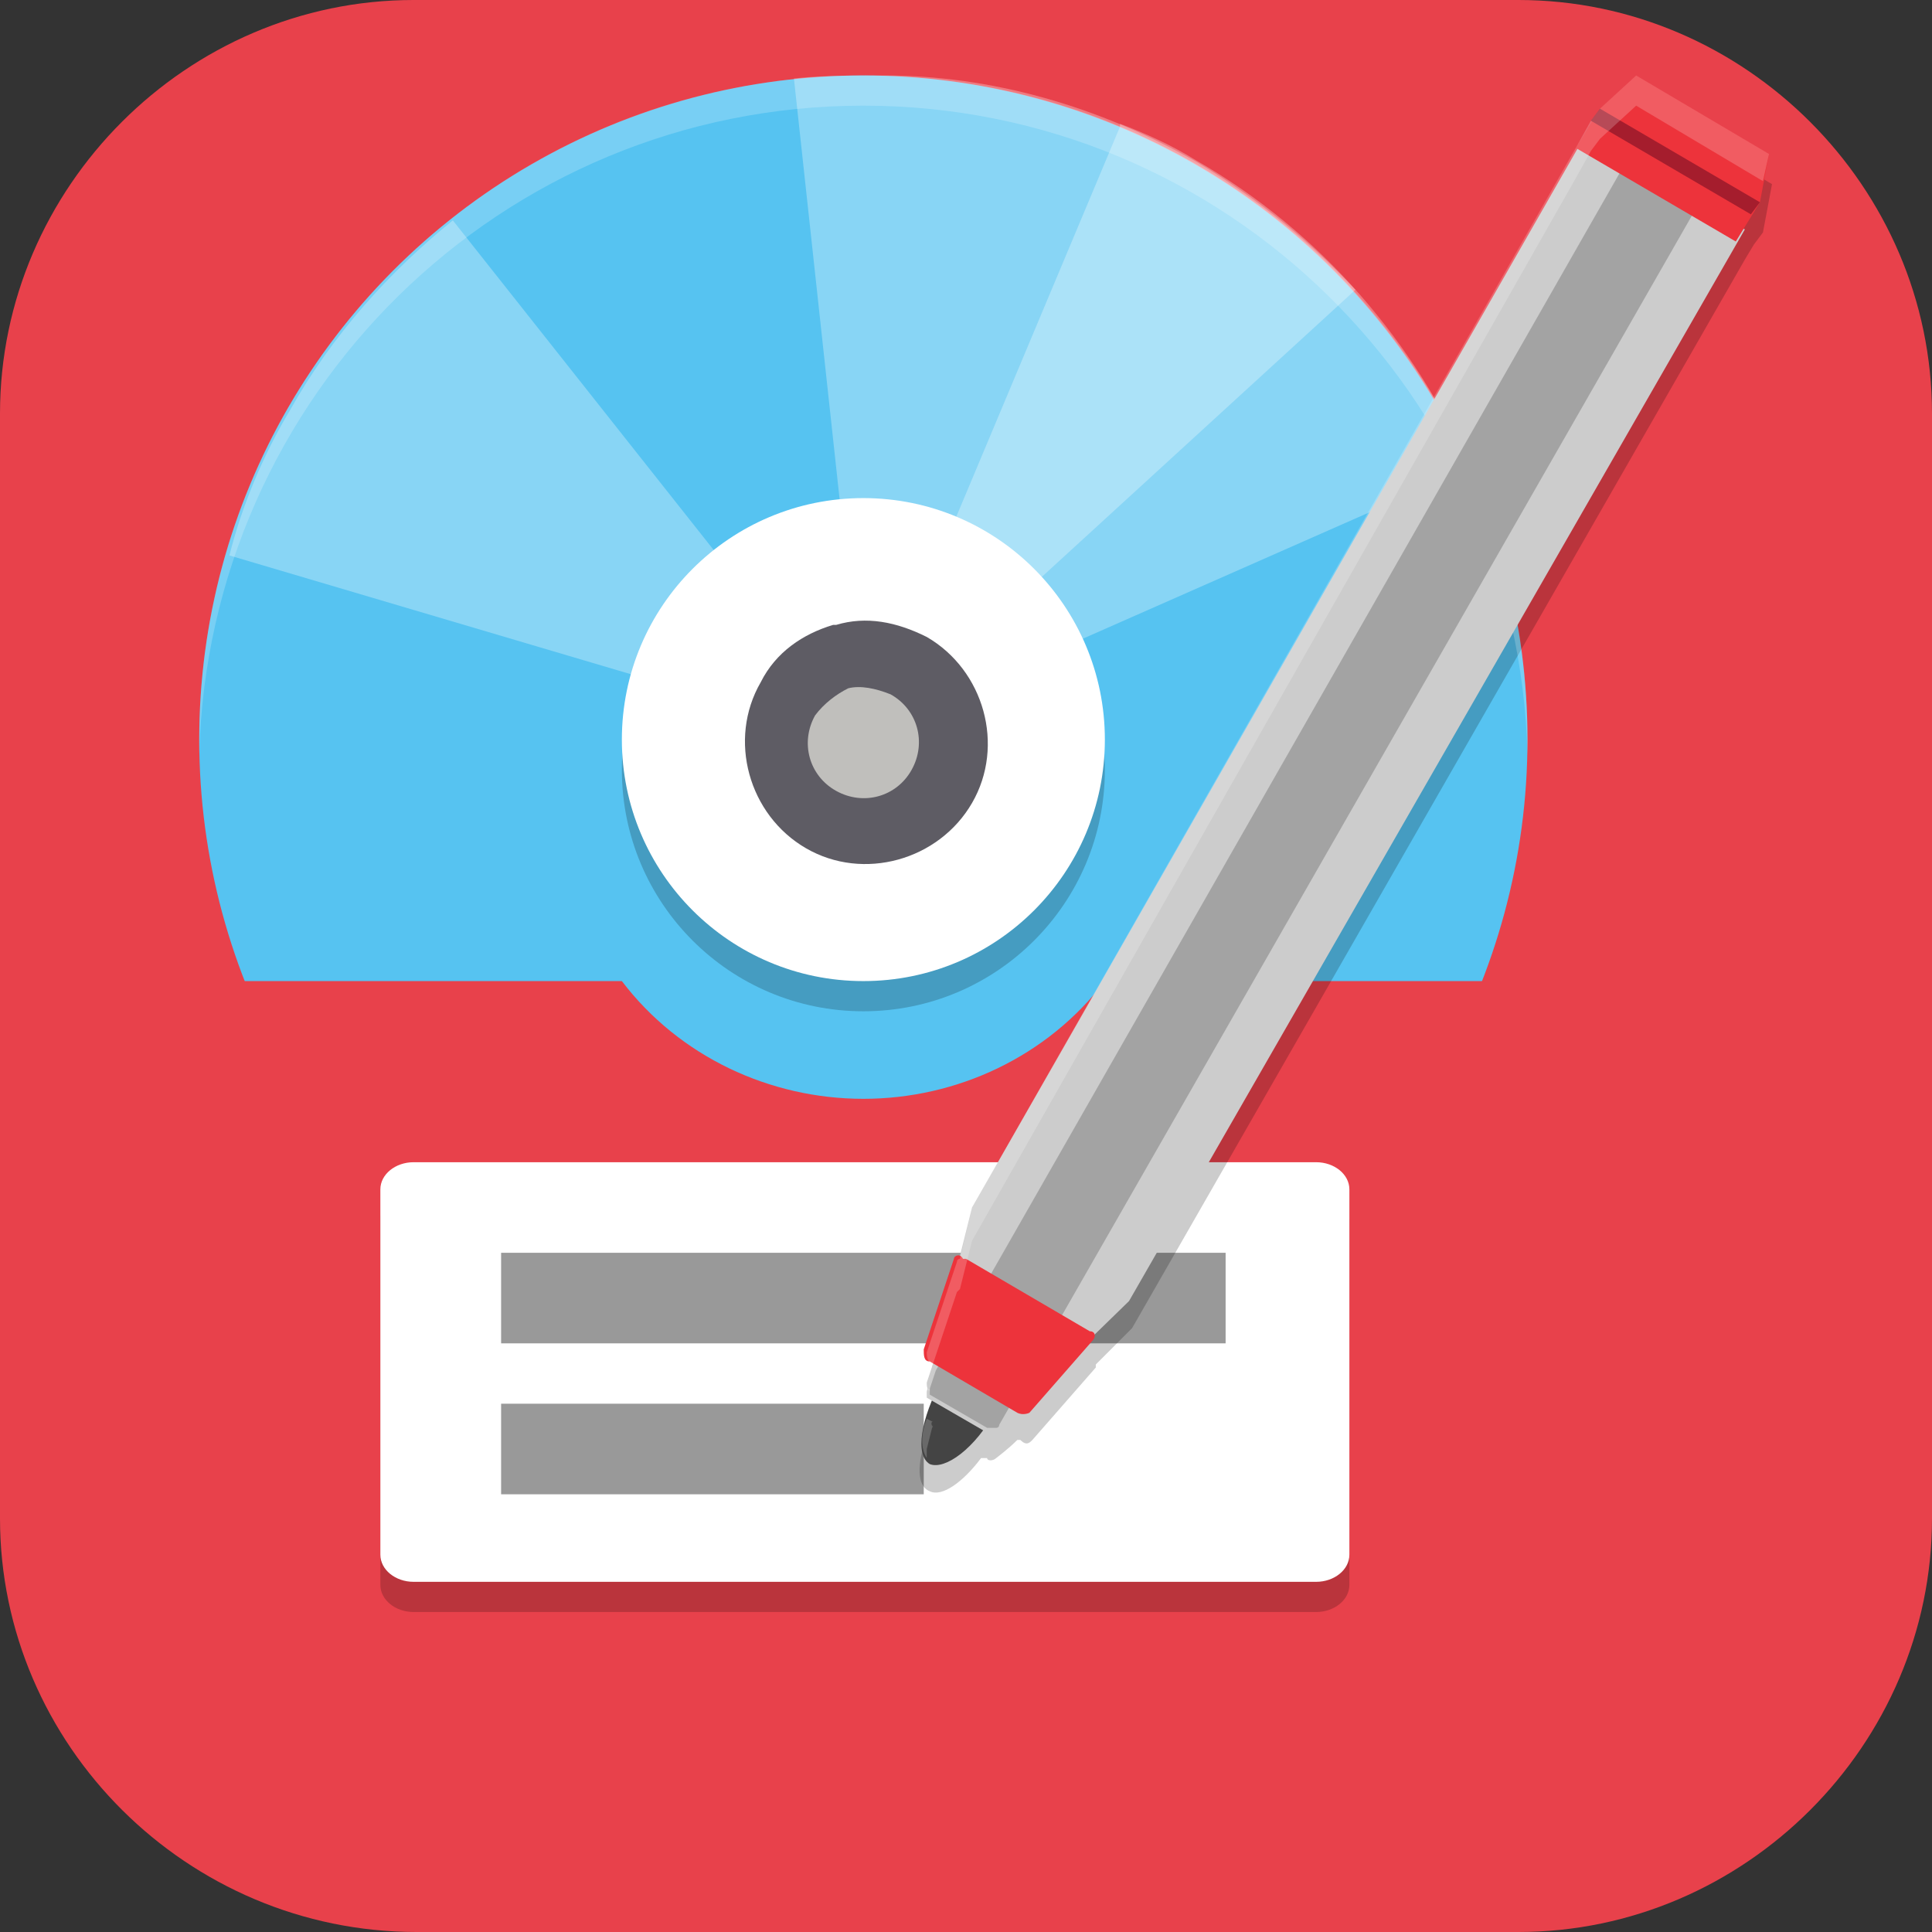 <?xml version="1.0" encoding="UTF-8"?>
<svg id="_图层_1" xmlns="http://www.w3.org/2000/svg" version="1.1" viewBox="0 0 64 64" width="24" height="24">
  <rect x="0" y="0" width="64" height="64" fill="#333333" stroke="none"/>
  <!-- Generator: Adobe Illustrator 29.0.1, SVG Export Plug-In . SVG Version: 2.1.0 Build 192)  -->
  <defs>
    <style>
      .st0 {
        fill: #6f6f6f;
      }

      .st1 {
        fill: #e65829;
      }

      .st2 {
        fill: #c0bfbc;
      }

      .st3 {
        fill: #11bced;
      }

      .st4 {
        fill: #dcd7cb;
      }

      .st5, .st6, .st7, .st8, .st9, .st10, .st11, .st12, .st13, .st14, .st15 {
        isolation: isolate;
      }

      .st5, .st6, .st16, .st17, .st18, .st19, .st14, .st20 {
        display: none;
      }

      .st5, .st9, .st10, .st12, .st13, .st14 {
        opacity: .2;
      }

      .st6, .st21, .st7, .st10, .st13, .st14 {
        fill: #fff;
      }

      .st6, .st8 {
        opacity: .1;
      }

      .st22 {
        fill: #3f3f3f;
      }

      .st23 {
        fill: #ac7ece;
      }

      .st24 {
        fill: #383838;
      }

      .st25 {
        fill: #ad4b59;
        stroke: #1d1714;
        stroke-width: .5px;
      }

      .st26 {
        fill: #ed333b;
      }

      .st7, .st15 {
        opacity: .3;
      }

      .st16 {
        fill: #8340b7;
      }

      .st17 {
        fill: #585c75;
      }

      .st27 {
        fill: #e8414b;
      }

      .st28 {
        fill: #444;
      }

      .st9, .st29, .st15 {
        fill: none;
        stroke-linecap: round;
        stroke-linejoin: round;
        stroke-width: 6px;
      }

      .st9, .st15 {
        stroke: #000;
      }

      .st10 {
        fill-rule: evenodd;
      }

      .st30 {
        fill: #5e5c64;
      }

      .st31 {
        fill: #a51d2d;
      }

      .st11 {
        opacity: .4;
      }

      .st29 {
        stroke: #5cddbe;
      }

      .st32 {
        fill: #e7e7e5;
      }

      .st33 {
        fill: #0b3461;
      }

      .st34 {
        fill: #ccc;
      }

      .st19 {
        fill: #b22b34;
      }

      .st20 {
        fill: #e4e4e4;
      }

      .st35 {
        fill: #56c3f1;
      }
    </style>
  </defs>
  <path class="st27" d="M50.4,64H13.8c-7.6,0-13.8-6.2-13.8-13.7V13.7C0,6.2,6.2,0,13.7,0h36.6c7.5,0,13.7,6.2,13.7,13.7v36.6c0,7.5-6.2,13.7-13.7,13.7h.1Z"/>
  <g class="st18">
    <path class="st5" d="M3.1,1.1h57.7c1.8,0,3.2,1.4,3.2,3.2v57.5c0,1.8-1.4,3.2-3.2,3.2H3.1c-1.8,0-3.2-1.4-3.2-3.2V4.3C-.1,2.6,1.3,1.1,3.1,1.1Z"/>
    <path class="st16" d="M3.1,0h57.7c1.8,0,3.2,1.4,3.2,3.2v57.5c0,1.8-1.4,3.2-3.2,3.2H3.1c-1.8,0-3.2-1.4-3.2-3.2V3.2C-.1,1.4,1.3,0,3.1,0Z"/>
    <path class="st12" d="M35.8,14.8L14.7,51.3h5.2l5-9.1h16.7l1.5,9.1h5.2l-6.8-36.5h-5.6ZM37.7,19.7l3.2,17.9h-13.3l10.2-17.9Z"/>
    <path class="st21" d="M35.8,13.7L14.7,50.2h5.2l5-9.1h16.7l1.5,9.1h5.2l-6.8-36.5h-5.6ZM37.7,18.5l3.2,17.9h-13.3l10.2-17.9Z"/>
    <ellipse class="st12" cx="7.9" cy="9.1" rx="4.6" ry="4.6"/>
    <ellipse class="st23" cx="7.9" cy="8" rx="4.6" ry="4.6"/>
    <ellipse class="st12" cx="19.3" cy="9.1" rx="4.6" ry="4.6"/>
    <ellipse class="st23" cx="19.3" cy="8" rx="4.6" ry="4.6"/>
    <ellipse class="st12" cx="30.8" cy="9.1" rx="4.6" ry="4.6"/>
    <ellipse class="st23" cx="30.8" cy="8" rx="4.6" ry="4.6"/>
    <path class="st6" d="M3.1,0C1.3,0-.1,1.4-.1,3.2v1.1C-.1,2.6,1.3,1.1,3.1,1.1h57.7c1.8,0,3.2,1.4,3.2,3.2v-1.1c0-1.8-1.4-3.2-3.2-3.2H3.1Z"/>
  </g>
  <g class="st18">
    <path class="st5" d="M17.8,1.1h23.8c9.8,0,17.8,7.9,17.8,17.7v23.7c0,9.8-8,17.7-17.8,17.7h-23.8C8,60.2,0,52.3,0,42.5v-23.7C0,9,8,1.1,17.8,1.1Z"/>
    <path class="st20" d="M17.8,0h23.8c9.8,0,17.8,7.9,17.8,17.7v23.7c0,9.8-8,17.7-17.8,17.7h-23.8C8,59.2,0,51.2,0,41.4v-23.7C0,7.9,8,0,17.8,0Z"/>
    <path class="st8" d="M29.7,9.5c-11.7,0-21.2,9.5-21.2,21.1s9.5,21.1,21.2,21.1,21.2-9.5,21.2-21.1-9.5-21.1-21.2-21.1ZM27.7,13.7c.2,0,.5,0,.8,0,0,.1-.2.5-.4,1.1-1.7,3.6-1.8,7.9-.2,10.2.3.4.5.8.5.9s-.3.1-.6.1c-.8,0-1.6-.5-3.1-1.7-.7-.5-1.6-1-1.9-1.1-.5-.1-.7,0-1.4.6-.7.7-.9,1-.9,1.6,0,2.3,2.7,4.1,7.8,5.1,6.9,1.4,8.5,2.7,8.7,6.3.2,4.5-2.2,7.9-7.4,10.5-.6.3-1,.4-1.3.5-.1,0-.2,0-.3,0,0-.1-.1-.5-.1-1.1,0-2.4-.9-4.9-2.4-6.2-.4-.4-1.5-1.2-2.4-1.7-.9-.6-1.8-1.2-2.1-1.5-.3-.5-.4-.7-.1-1.6.5-1.6,1-2.4,2.2-3.4.6-.5,1.2-1,1.3-1,.1,0-.7-.3-2-.5-1.3-.3-3.2-.8-4.2-1.2-1.8-.7-4.2-2-5.2-3,0,0,0,0-.1-.1,1.3-5.3,5.1-9.6,10-11.7,1-.4,2.1-.7,3.2-1,.6-.1,1.1-.2,1.7-.2ZM43.9,21.8c.4.2,1.9,3.5,2.4,5.2.6,2.1.5,5.7,0,7.7-.2.8-.5,1.5-.5,1.6,0,0-.4-.4-.8-1.1-.4-.6-1.5-2-2.5-3-2.8-2.9-3.2-4.4-2.1-6.8.6-1.2,3.1-3.8,3.5-3.7Z"/>
    <path class="st0" d="M29.7,8.5c-11.7,0-21.2,9.5-21.2,21.1s9.5,21.1,21.2,21.1,21.2-9.5,21.2-21.1-9.5-21.1-21.2-21.1ZM27.7,12.7c.2,0,.5,0,.8,0,0,.1-.2.5-.4,1.1-1.7,3.6-1.8,7.9-.2,10.2.3.4.5.8.5.9s-.3.1-.6.1c-.8,0-1.6-.5-3.1-1.7-.7-.5-1.6-1-1.9-1.1-.5-.1-.7,0-1.4.6-.7.7-.9,1-.9,1.6,0,2.3,2.7,4.1,7.8,5.1,6.9,1.4,8.5,2.7,8.7,6.3.2,4.5-2.2,7.9-7.4,10.5-.6.3-1,.4-1.3.5-.1,0-.2,0-.3,0,0-.1-.1-.5-.1-1.1,0-2.4-.9-4.9-2.4-6.2-.4-.4-1.5-1.2-2.4-1.7-.9-.6-1.8-1.2-2.1-1.5-.3-.5-.4-.7-.1-1.6.5-1.6,1-2.4,2.2-3.4.6-.5,1.2-1,1.3-1,.1,0-.7-.3-2-.5-1.3-.3-3.2-.8-4.2-1.2-1.8-.7-4.2-2-5.2-3,0,0,0,0-.1-.1,1.3-5.3,5.1-9.6,10-11.7,1-.4,2.1-.7,3.2-1,.6-.1,1.1-.2,1.7-.2ZM43.9,20.7c.4.2,1.9,3.5,2.4,5.2.6,2.1.5,5.7,0,7.7-.2.8-.5,1.5-.5,1.6,0,0-.4-.4-.8-1.1-.4-.6-1.5-2-2.5-3-2.8-2.9-3.2-4.4-2.1-6.8.6-1.2,3.1-3.8,3.5-3.7Z"/>
    <path class="st14" d="M17.8,0C7.9,0,0,7.9,0,17.7v1.1C0,9,7.9,1.1,17.8,1.1h23.8c9.9,0,17.8,7.9,17.8,17.7v-1.1C59.4,7.9,51.4,0,41.6,0h-23.8Z"/>
    <ellipse class="st12" cx="46.7" cy="46.5" rx="17" ry="16.9"/>
    <ellipse class="st1" cx="46.7" cy="45.4" rx="17" ry="16.9"/>
    <path class="st21" d="M46.1,34.9c-.9,0-1.6.7-1.6,1.6v11.1h11.1c.9,0,1.6-.7,1.6-1.6s-.7-1.6-1.6-1.6h-8v-7.9c0-.9-.7-1.6-1.6-1.6Z"/>
  </g>
  <g class="st18">
    <path class="st5" d="M3.2,1.1h57.6c1.8,0,3.2,1.4,3.2,3.2v57.5c0,1.8-1.4,3.2-3.2,3.2H3.2c-1.8,0-3.2-1.4-3.2-3.2V4.3C0,2.6,1.4,1.1,3.2,1.1Z"/>
    <path class="st17" d="M3.2,0h57.6c1.8,0,3.2,1.4,3.2,3.2v57.5c0,1.8-1.4,3.2-3.2,3.2H3.2c-1.8,0-3.2-1.4-3.2-3.2V3.2C0,1.4,1.4,0,3.2,0Z"/>
    <path class="st15" d="M18.3,47.9c-5.6-5.6-7.2-13.9-4.2-21.2,3-7.2,10.1-12,18-11.9,7.9,0,14.9,4.8,17.9,12s1.3,15.6-4.3,21.1"/>
    <path class="st9" d="M18.3,49.1c-5.1-5.1-7-12.6-4.8-19.5,2.1-6.9,7.9-12,15-13.3"/>
    <path class="st29" d="M18.3,47.9c-5.1-5.1-7-12.6-4.8-19.5,2.1-6.9,7.9-12,15-13.3"/>
    <path class="st6" d="M3.2,0C1.4,0,0,1.4,0,3.2v1.1C0,2.6,1.4,1.1,3.2,1.1h57.6c1.8,0,3.2,1.4,3.2,3.2v-1.1c0-1.8-1.4-3.2-3.2-3.2H3.2Z"/>
    <path class="st10" d="M28.4,11.7c-.2,0-.4,0-.6,0-8.3,1.5-15.2,7.6-17.7,15.7-.7,2.4-1.1,4.8-1,7.2,0-2,.4-4.1,1-6,2.5-8.1,9.3-14.1,17.7-15.7.2,0,.4,0,.6,0,1.7,0,3.2,1.2,3.5,2.9.3-1.9-.9-3.6-2.8-3.9-.2,0-.4,0-.7,0ZM16,34.8c-.1,4.4,1.5,8.6,4.7,11.8.5.5.9,1.2,1,1.9.2-1.1-.2-2.3-1-3-2.9-2.9-4.5-6.7-4.7-10.7Z"/>
  </g>
  <g class="st18">
    <path class="st5" d="M5.9,1.1h44.9c1.2,0,2.1.9,2.1,1.9v55.4c0,1.1-.9,1.9-2.1,1.9H5.9c-1.2,0-2.1-.9-2.1-1.9V3c0-1.1.9-1.9,2.1-1.9Z"/>
    <path class="st20" d="M5.9,0h44.9c1.2,0,2.1.9,2.1,1.9v55.4c0,1.1-.9,1.9-2.1,1.9H5.9c-1.2,0-2.1-.9-2.1-1.9V1.9c0-1.1.9-1.9,2.1-1.9Z"/>
    <path class="st12" d="M46.1,33.7l-13.2,6.8c-6.6,2.1-10.7,6.3-10.7,10.9,0,6.8,8.8,12.3,19.6,12.3s19.6-5.5,19.6-12.3c0-1.5-.4-2.9-1.2-4.3l3.9-12.3-8.4,7.8c-3.6-2.3-8.6-3.5-13.7-3.6l4.1-5.4Z"/>
    <rect class="st3" x="7.5" y="36.9" width="13.5" height="3.4"/>
    <rect class="st24" x="7.5" y="47" width="41.8" height="3.4"/>
    <ellipse class="st22" cx="41.9" cy="50.3" rx="19.6" ry="12.3"/>
    <path class="st22" d="M28.1,56.6l-1.7-13.8,19.7-10.2-18,24Z"/>
    <path class="st22" d="M57.3,55.6l-6.2-9.7,13.1-12.1-6.9,21.8Z"/>
    <path class="st12" d="M32.7,42.5c-1.7,0-3.1,2-3.1,4.5h0c0,2.5,1.4,4.5,3.1,4.5h0c1.7,0,3.1-2,3.1-4.5h0c0-2.5-1.4-4.5-3.1-4.5h0ZM49.9,42.5c-1.7,0-3.1,2-3.1,4.5h0c0,2.5,1.4,4.5,3.1,4.5h0c1.7,0,3.1-2,3.1-4.5h0c0-2.5-1.4-4.5-3.1-4.5h0Z"/>
    <ellipse class="st32" cx="32.7" cy="45.8" rx="3.1" ry="4.5"/>
    <ellipse class="st32" cx="49.9" cy="45.8" rx="3.1" ry="4.5"/>
    <ellipse class="st33" cx="33.3" cy="45.8" rx="2.5" ry="2.8"/>
    <ellipse class="st33" cx="50.5" cy="45.8" rx="2.5" ry="2.8"/>
    <rect class="st24" x="7.5" y="16.8" width="41.8" height="3.4"/>
    <rect class="st3" x="7.5" y="6.7" width="27" height="3.4"/>
    <rect class="st24" x="7.5" y="26.8" width="41.8" height="3.4"/>
    <path class="st4" d="M40.7,52.5c-8.2,0-14.7.5-14.7,1.2h0s0,0,0,0c.2,4.3,6.9,7.8,15,7.7,8,0,14.5-3.5,14.7-7.7,0,0,0,0,0,0h0s0,0,0,0c0,0,0,0,0-.1h-.2c-1-.6-7.4-1-14.8-1h0Z"/>
    <path class="st25" d="M34.7,55.4s1.2,2.6,3.3,0c2.1-2.6,1.4-2.5,1.4-2.5,1.9,4.9,3.1,3.8,4.5,3.2l1.2-.5s-4.2,5.7-6.4,4.3c-2.2-1.3-4-4.5-4-4.5h0Z"/>
    <path class="st14" d="M5.9,0c-1.2,0-2.1.9-2.1,1.9v1.1c0-1.1.9-1.9,2.1-1.9h44.9c1.2,0,2.1.9,2.1,1.9v-1.1c0-1.1-.9-1.9-2.1-1.9H5.9Z"/>
  </g>
  <g>
    <path class="st5" d="M6.6,33.5v22.1c0,2.1,1.8,3.9,4,3.9h36c2.2,0,4-1.7,4-3.9v-22.1h-14c-1.9,2.5-4.9,3.9-8,3.9s-6.1-1.4-8-3.9H6.6Z"/>
    <path class="st19" d="M10.6,8.5h36c2.2,0,4,1.8,4,4.1v29.8c0,2.3-1.8,4.1-4,4.1H10.6c-2.2,0-4-1.8-4-4.1V12.6c0-2.3,1.8-4.1,4-4.1Z"/>
    <circle class="st35" cx="28.6" cy="24.5" r="22"/>
    <path class="st7" d="M29.2,2.5c-1,0-2,0-2.9.1l1.9,17.5c.9,0,1.8,0,2.7.6.4.2.7.5,1,.8l13-11.9c-1.5-1.6-3.2-3-5.2-4.2-3.3-1.9-6.9-2.9-10.4-2.9Z"/>
    <path class="st7" d="M37.1,4.2l-6.8,16.2c.2,0,.3.1.5.2.8.5,1.5,1.2,1.8,2l16.1-7.1c-1.8-4.1-4.9-7.8-9.1-10.2-.8-.5-1.7-.9-2.5-1.2Z"/>
    <path class="st7" d="M15,7.3c-2.1,1.7-4,3.8-5.4,6.3-.9,1.5-1.6,3.2-2,4.8l16.9,5c0-.3.2-.7.4-1,.3-.5.7-.9,1.1-1.2L15,7.3Z"/>
    <circle class="st12" cx="28.6" cy="25.5" r="8"/>
    <circle class="st21" cx="28.6" cy="24.5" r="8"/>
    <path class="st2" d="M30.1,22c1.4.8,1.9,2.6,1.1,4-.8,1.4-2.6,1.9-4,1.1-1.4-.8-1.9-2.6-1.1-4,.8-1.4,2.6-1.9,4-1.1Z"/>
    <path class="st30" d="M27.6,20.7c-1,.3-1.9.9-2.4,1.9-1.1,1.9-.4,4.4,1.5,5.5,1.9,1.1,4.4.4,5.5-1.5,1.1-1.9.4-4.4-1.5-5.5-1-.5-2-.7-3-.4ZM28.1,22.8c.4-.1.9,0,1.4.2.9.5,1.2,1.6.7,2.5-.5.9-1.6,1.2-2.5.7-.9-.5-1.2-1.6-.7-2.5.3-.4.7-.7,1.1-.9h0Z"/>
    <path class="st27" d="M6.6,32.5v22.1c0,2.1,1.8,3.9,4,3.9h36c2.2,0,4-1.7,4-3.9v-22.1h-14c-1.9,2.5-4.9,3.9-8,3.9s-6.1-1.4-8-3.9H6.6Z"/>
    <path class="st12" d="M13.7,39.5h29.9c.6,0,1.1.4,1.1.9v12.1c0,.5-.5.9-1.1.9H13.7c-.6,0-1.1-.4-1.1-.9v-12.1c0-.5.5-.9,1.1-.9Z"/>
    <path class="st21" d="M13.7,38.5h29.9c.6,0,1.1.4,1.1.9v12.1c0,.5-.5.9-1.1.9H13.7c-.6,0-1.1-.4-1.1-.9v-12.1c0-.5.5-.9,1.1-.9Z"/>
    <path class="st11" d="M16.6,41.5v3h24v-3h-24Z"/>
    <path class="st11" d="M16.6,46.5v3h14v-3h-14Z"/>
    <path class="st12" d="M54.2,3.5l-1.2,1.1-.3.4-.5.9-20,35.1h0s-.4,1.7-.4,1.7c0,0-.1,0-.1.1l-1,3c0,.1,0,.3.2.4h.1c0,0-.2.9-.2.9,0,0,0,.2,0,.2h0c-.4,1-.5,1.9,0,2.1.4.2,1.1-.3,1.7-1.1h.2c0,.1.2.1.3,0,0,0,.4-.3.7-.6h.1c.2.2.3.1.4,0l2.1-2.4s0,0,0-.1l1.2-1.2L57.8,8.6h0s.3-.5.3-.5l.3-.4.3-1.6-4.4-2.6Z"/>
    <path class="st28" d="M33,46.7c-.7,1.3-1.7,2-2.2,1.8-.5-.3-.3-1.5.4-2.8.7-1.3,1.7-2,2.2-1.8.5.3.3,1.5-.4,2.8Z"/>
    <path class="st13" d="M28.6,2.5C16.4,2.5,6.6,12.4,6.6,24.5h0c0,.2,0,.3,0,.5C6.9,13.1,16.6,3.5,28.6,3.5c12,0,21.7,9.6,22,21.5,0-.2,0-.3,0-.5,0-12.2-9.8-22-22-22h0Z"/>
    <path class="st34" d="M52.5,4.5l-20.3,35.5h0s-1.3,5.2-1.3,5.2l-.2.9c0,0,0,.2,0,.2l1.9,1.1c0,0,.2,0,.3,0,0,0,.4-.3.7-.6l3.8-3.7L57.8,7.6l-4-2.3h0s-1.3-.8-1.3-.8Z"/>
    <path class="st12" d="M53.9,5.3l-22.9,40.1-.2.6c0,0,0,.2,0,.2l1.9,1.1c0,0,.2,0,.3,0,0,0,.1,0,.1-.1L56.3,6.7l-2.4-1.4Z"/>
    <path class="st26" d="M32,41.7l4.1,2.4c.2,0,.2.2.1.3l-2.1,2.4c0,0-.2.1-.4,0l-2.9-1.7c-.2,0-.2-.2-.2-.4l1-3c0-.1.2-.2.3,0Z"/>
    <path class="st26" d="M53,3.6l-.8,1.3,5.3,3.1.8-1.3.3-1.6-4.4-2.6-1.2,1.1Z"/>
    <path class="st31" d="M52.7,4l.3-.4,5.3,3.1-.3.4-5.3-3.1Z"/>
    <path class="st13" d="M54.2,2.5l-1.2,1.1-.3.4-.5.9-20,35.1h0s-.4,1.7-.4,1.7c0,0-.1,0-.1.1l-1,3c0,.1,0,.3.2.4h0s.8-2.4.8-2.4c0,0,0,0,.1-.1l.4-1.6h0S52.2,5.9,52.2,5.9l.5-.9.3-.4,1.2-1.1,4.2,2.5.2-.9-4.4-2.6ZM30.8,46h0c0,.1,0,.2,0,.3v-.2c0,0,0,0,0,0,0,0,0,0-.1-.1ZM30.7,47c-.2.5-.2,1,0,1.3,0,0,0-.2,0-.3,0,0,0,0,0,0l.2-.8h0c0,0,0,.1,0,.1,0,0-.1-.2,0-.2h0s0,0,0,0Z"/>
  </g>
</svg>